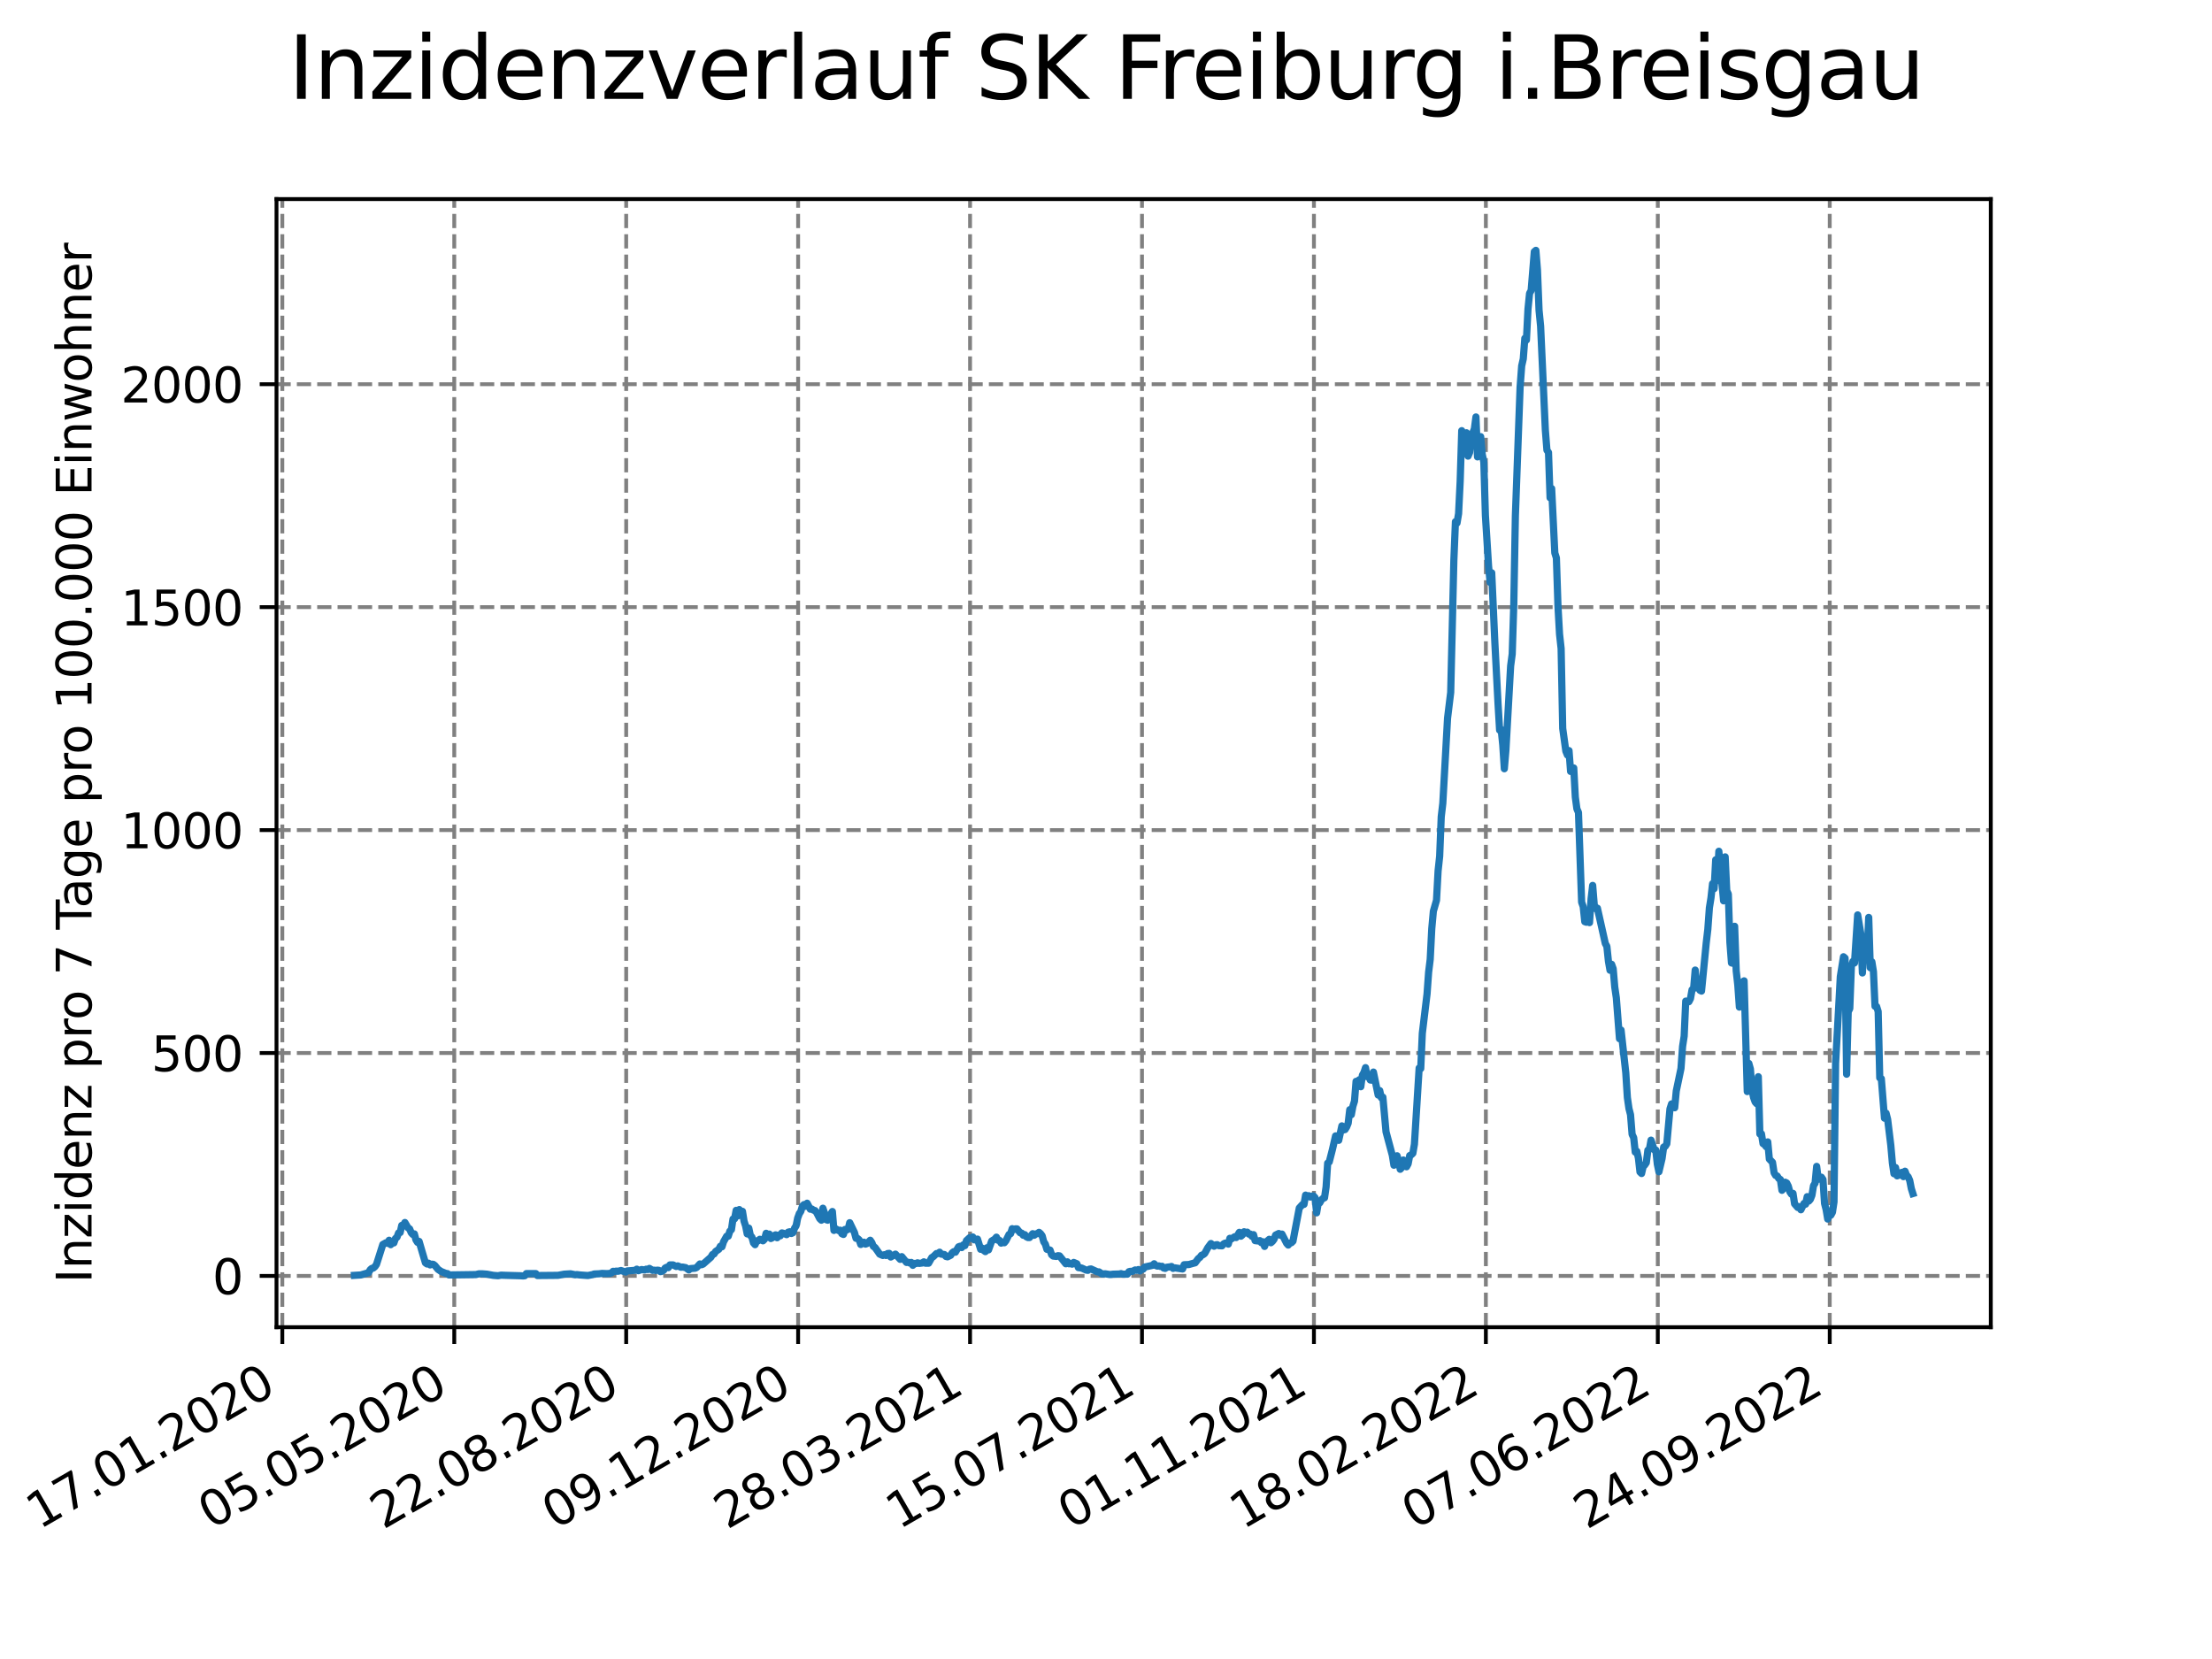 <?xml version="1.0" encoding="utf-8" standalone="no"?>
<!DOCTYPE svg PUBLIC "-//W3C//DTD SVG 1.1//EN"
  "http://www.w3.org/Graphics/SVG/1.1/DTD/svg11.dtd">
<svg xmlns:xlink="http://www.w3.org/1999/xlink" width="460.8pt" height="345.6pt" viewBox="0 0 460.8 345.6" xmlns="http://www.w3.org/2000/svg" version="1.1">
 <defs>
  <style type="text/css">*{stroke-linejoin: round; stroke-linecap: butt}</style>
 </defs>
 <g id="figure_1">
  <g id="patch_1">
   <path d="M 0 345.6 
L 460.8 345.6 
L 460.8 0 
L 0 0 
z
" style="fill: #ffffff"/>
  </g>
  <g id="axes_1">
   <g id="patch_2">
    <path d="M 57.6 276.48 
L 414.72 276.48 
L 414.72 41.472 
L 57.6 41.472 
z
" style="fill: #ffffff"/>
   </g>
   <g id="matplotlib.axis_1">
    <g id="xtick_1">
     <g id="line2d_1">
      <path d="M 58.813 276.48 
L 58.813 41.472 
" clip-path="url(#pb8d713fa5b)" style="fill: none; stroke-dasharray: 2.96,1.28; stroke-dashoffset: 0; stroke: #808080; stroke-width: 0.8"/>
     </g>
     <g id="line2d_2">
      <defs>
       <path id="mddbd0b5c8a" d="M 0 0 
L 0 3.5 
" style="stroke: #000000; stroke-width: 0.8"/>
      </defs>
      <g>
       <use xlink:href="#mddbd0b5c8a" x="58.813" y="276.48" style="stroke: #000000; stroke-width: 0.8"/>
      </g>
     </g>
     <g id="text_1">
      <!-- 17.01.2020 -->
      <g transform="translate(8.188 318.689) rotate(-30) scale(0.1 -0.1)">
       <defs>
        <path id="DejaVuSans-31" d="M 794 531 
L 1825 531 
L 1825 4091 
L 703 3866 
L 703 4441 
L 1819 4666 
L 2450 4666 
L 2450 531 
L 3481 531 
L 3481 0 
L 794 0 
L 794 531 
z
" transform="scale(0.016)"/>
        <path id="DejaVuSans-37" d="M 525 4666 
L 3525 4666 
L 3525 4397 
L 1831 0 
L 1172 0 
L 2766 4134 
L 525 4134 
L 525 4666 
z
" transform="scale(0.016)"/>
        <path id="DejaVuSans-2e" d="M 684 794 
L 1344 794 
L 1344 0 
L 684 0 
L 684 794 
z
" transform="scale(0.016)"/>
        <path id="DejaVuSans-30" d="M 2034 4250 
Q 1547 4250 1301 3770 
Q 1056 3291 1056 2328 
Q 1056 1369 1301 889 
Q 1547 409 2034 409 
Q 2525 409 2770 889 
Q 3016 1369 3016 2328 
Q 3016 3291 2770 3770 
Q 2525 4250 2034 4250 
z
M 2034 4750 
Q 2819 4750 3233 4129 
Q 3647 3509 3647 2328 
Q 3647 1150 3233 529 
Q 2819 -91 2034 -91 
Q 1250 -91 836 529 
Q 422 1150 422 2328 
Q 422 3509 836 4129 
Q 1250 4750 2034 4750 
z
" transform="scale(0.016)"/>
        <path id="DejaVuSans-32" d="M 1228 531 
L 3431 531 
L 3431 0 
L 469 0 
L 469 531 
Q 828 903 1448 1529 
Q 2069 2156 2228 2338 
Q 2531 2678 2651 2914 
Q 2772 3150 2772 3378 
Q 2772 3750 2511 3984 
Q 2250 4219 1831 4219 
Q 1534 4219 1204 4116 
Q 875 4013 500 3803 
L 500 4441 
Q 881 4594 1212 4672 
Q 1544 4750 1819 4750 
Q 2544 4750 2975 4387 
Q 3406 4025 3406 3419 
Q 3406 3131 3298 2873 
Q 3191 2616 2906 2266 
Q 2828 2175 2409 1742 
Q 1991 1309 1228 531 
z
" transform="scale(0.016)"/>
       </defs>
       <use xlink:href="#DejaVuSans-31"/>
       <use xlink:href="#DejaVuSans-37" x="63.623"/>
       <use xlink:href="#DejaVuSans-2e" x="127.246"/>
       <use xlink:href="#DejaVuSans-30" x="159.033"/>
       <use xlink:href="#DejaVuSans-31" x="222.656"/>
       <use xlink:href="#DejaVuSans-2e" x="286.279"/>
       <use xlink:href="#DejaVuSans-32" x="318.066"/>
       <use xlink:href="#DejaVuSans-30" x="381.689"/>
       <use xlink:href="#DejaVuSans-32" x="445.312"/>
       <use xlink:href="#DejaVuSans-30" x="508.936"/>
      </g>
     </g>
    </g>
    <g id="xtick_2">
     <g id="line2d_3">
      <path d="M 94.63 276.48 
L 94.63 41.472 
" clip-path="url(#pb8d713fa5b)" style="fill: none; stroke-dasharray: 2.96,1.28; stroke-dashoffset: 0; stroke: #808080; stroke-width: 0.8"/>
     </g>
     <g id="line2d_4">
      <g>
       <use xlink:href="#mddbd0b5c8a" x="94.63" y="276.48" style="stroke: #000000; stroke-width: 0.8"/>
      </g>
     </g>
     <g id="text_2">
      <!-- 05.05.2020 -->
      <g transform="translate(44.005 318.689) rotate(-30) scale(0.1 -0.1)">
       <defs>
        <path id="DejaVuSans-35" d="M 691 4666 
L 3169 4666 
L 3169 4134 
L 1269 4134 
L 1269 2991 
Q 1406 3038 1543 3061 
Q 1681 3084 1819 3084 
Q 2600 3084 3056 2656 
Q 3513 2228 3513 1497 
Q 3513 744 3044 326 
Q 2575 -91 1722 -91 
Q 1428 -91 1123 -41 
Q 819 9 494 109 
L 494 744 
Q 775 591 1075 516 
Q 1375 441 1709 441 
Q 2250 441 2565 725 
Q 2881 1009 2881 1497 
Q 2881 1984 2565 2268 
Q 2250 2553 1709 2553 
Q 1456 2553 1204 2497 
Q 953 2441 691 2322 
L 691 4666 
z
" transform="scale(0.016)"/>
       </defs>
       <use xlink:href="#DejaVuSans-30"/>
       <use xlink:href="#DejaVuSans-35" x="63.623"/>
       <use xlink:href="#DejaVuSans-2e" x="127.246"/>
       <use xlink:href="#DejaVuSans-30" x="159.033"/>
       <use xlink:href="#DejaVuSans-35" x="222.656"/>
       <use xlink:href="#DejaVuSans-2e" x="286.279"/>
       <use xlink:href="#DejaVuSans-32" x="318.066"/>
       <use xlink:href="#DejaVuSans-30" x="381.689"/>
       <use xlink:href="#DejaVuSans-32" x="445.312"/>
       <use xlink:href="#DejaVuSans-30" x="508.936"/>
      </g>
     </g>
    </g>
    <g id="xtick_3">
     <g id="line2d_5">
      <path d="M 130.447 276.48 
L 130.447 41.472 
" clip-path="url(#pb8d713fa5b)" style="fill: none; stroke-dasharray: 2.96,1.28; stroke-dashoffset: 0; stroke: #808080; stroke-width: 0.8"/>
     </g>
     <g id="line2d_6">
      <g>
       <use xlink:href="#mddbd0b5c8a" x="130.447" y="276.48" style="stroke: #000000; stroke-width: 0.8"/>
      </g>
     </g>
     <g id="text_3">
      <!-- 22.08.2020 -->
      <g transform="translate(79.822 318.689) rotate(-30) scale(0.1 -0.1)">
       <defs>
        <path id="DejaVuSans-38" d="M 2034 2216 
Q 1584 2216 1326 1975 
Q 1069 1734 1069 1313 
Q 1069 891 1326 650 
Q 1584 409 2034 409 
Q 2484 409 2743 651 
Q 3003 894 3003 1313 
Q 3003 1734 2745 1975 
Q 2488 2216 2034 2216 
z
M 1403 2484 
Q 997 2584 770 2862 
Q 544 3141 544 3541 
Q 544 4100 942 4425 
Q 1341 4750 2034 4750 
Q 2731 4750 3128 4425 
Q 3525 4100 3525 3541 
Q 3525 3141 3298 2862 
Q 3072 2584 2669 2484 
Q 3125 2378 3379 2068 
Q 3634 1759 3634 1313 
Q 3634 634 3220 271 
Q 2806 -91 2034 -91 
Q 1263 -91 848 271 
Q 434 634 434 1313 
Q 434 1759 690 2068 
Q 947 2378 1403 2484 
z
M 1172 3481 
Q 1172 3119 1398 2916 
Q 1625 2713 2034 2713 
Q 2441 2713 2670 2916 
Q 2900 3119 2900 3481 
Q 2900 3844 2670 4047 
Q 2441 4250 2034 4250 
Q 1625 4250 1398 4047 
Q 1172 3844 1172 3481 
z
" transform="scale(0.016)"/>
       </defs>
       <use xlink:href="#DejaVuSans-32"/>
       <use xlink:href="#DejaVuSans-32" x="63.623"/>
       <use xlink:href="#DejaVuSans-2e" x="127.246"/>
       <use xlink:href="#DejaVuSans-30" x="159.033"/>
       <use xlink:href="#DejaVuSans-38" x="222.656"/>
       <use xlink:href="#DejaVuSans-2e" x="286.279"/>
       <use xlink:href="#DejaVuSans-32" x="318.066"/>
       <use xlink:href="#DejaVuSans-30" x="381.689"/>
       <use xlink:href="#DejaVuSans-32" x="445.312"/>
       <use xlink:href="#DejaVuSans-30" x="508.936"/>
      </g>
     </g>
    </g>
    <g id="xtick_4">
     <g id="line2d_7">
      <path d="M 166.265 276.48 
L 166.265 41.472 
" clip-path="url(#pb8d713fa5b)" style="fill: none; stroke-dasharray: 2.96,1.28; stroke-dashoffset: 0; stroke: #808080; stroke-width: 0.8"/>
     </g>
     <g id="line2d_8">
      <g>
       <use xlink:href="#mddbd0b5c8a" x="166.265" y="276.48" style="stroke: #000000; stroke-width: 0.8"/>
      </g>
     </g>
     <g id="text_4">
      <!-- 09.12.2020 -->
      <g transform="translate(115.639 318.689) rotate(-30) scale(0.1 -0.1)">
       <defs>
        <path id="DejaVuSans-39" d="M 703 97 
L 703 672 
Q 941 559 1184 500 
Q 1428 441 1663 441 
Q 2288 441 2617 861 
Q 2947 1281 2994 2138 
Q 2813 1869 2534 1725 
Q 2256 1581 1919 1581 
Q 1219 1581 811 2004 
Q 403 2428 403 3163 
Q 403 3881 828 4315 
Q 1253 4750 1959 4750 
Q 2769 4750 3195 4129 
Q 3622 3509 3622 2328 
Q 3622 1225 3098 567 
Q 2575 -91 1691 -91 
Q 1453 -91 1209 -44 
Q 966 3 703 97 
z
M 1959 2075 
Q 2384 2075 2632 2365 
Q 2881 2656 2881 3163 
Q 2881 3666 2632 3958 
Q 2384 4250 1959 4250 
Q 1534 4250 1286 3958 
Q 1038 3666 1038 3163 
Q 1038 2656 1286 2365 
Q 1534 2075 1959 2075 
z
" transform="scale(0.016)"/>
       </defs>
       <use xlink:href="#DejaVuSans-30"/>
       <use xlink:href="#DejaVuSans-39" x="63.623"/>
       <use xlink:href="#DejaVuSans-2e" x="127.246"/>
       <use xlink:href="#DejaVuSans-31" x="159.033"/>
       <use xlink:href="#DejaVuSans-32" x="222.656"/>
       <use xlink:href="#DejaVuSans-2e" x="286.279"/>
       <use xlink:href="#DejaVuSans-32" x="318.066"/>
       <use xlink:href="#DejaVuSans-30" x="381.689"/>
       <use xlink:href="#DejaVuSans-32" x="445.312"/>
       <use xlink:href="#DejaVuSans-30" x="508.936"/>
      </g>
     </g>
    </g>
    <g id="xtick_5">
     <g id="line2d_9">
      <path d="M 202.082 276.48 
L 202.082 41.472 
" clip-path="url(#pb8d713fa5b)" style="fill: none; stroke-dasharray: 2.96,1.28; stroke-dashoffset: 0; stroke: #808080; stroke-width: 0.8"/>
     </g>
     <g id="line2d_10">
      <g>
       <use xlink:href="#mddbd0b5c8a" x="202.082" y="276.48" style="stroke: #000000; stroke-width: 0.8"/>
      </g>
     </g>
     <g id="text_5">
      <!-- 28.03.2021 -->
      <g transform="translate(151.456 318.689) rotate(-30) scale(0.1 -0.1)">
       <defs>
        <path id="DejaVuSans-33" d="M 2597 2516 
Q 3050 2419 3304 2112 
Q 3559 1806 3559 1356 
Q 3559 666 3084 287 
Q 2609 -91 1734 -91 
Q 1441 -91 1130 -33 
Q 819 25 488 141 
L 488 750 
Q 750 597 1062 519 
Q 1375 441 1716 441 
Q 2309 441 2620 675 
Q 2931 909 2931 1356 
Q 2931 1769 2642 2001 
Q 2353 2234 1838 2234 
L 1294 2234 
L 1294 2753 
L 1863 2753 
Q 2328 2753 2575 2939 
Q 2822 3125 2822 3475 
Q 2822 3834 2567 4026 
Q 2313 4219 1838 4219 
Q 1578 4219 1281 4162 
Q 984 4106 628 3988 
L 628 4550 
Q 988 4650 1302 4700 
Q 1616 4750 1894 4750 
Q 2613 4750 3031 4423 
Q 3450 4097 3450 3541 
Q 3450 3153 3228 2886 
Q 3006 2619 2597 2516 
z
" transform="scale(0.016)"/>
       </defs>
       <use xlink:href="#DejaVuSans-32"/>
       <use xlink:href="#DejaVuSans-38" x="63.623"/>
       <use xlink:href="#DejaVuSans-2e" x="127.246"/>
       <use xlink:href="#DejaVuSans-30" x="159.033"/>
       <use xlink:href="#DejaVuSans-33" x="222.656"/>
       <use xlink:href="#DejaVuSans-2e" x="286.279"/>
       <use xlink:href="#DejaVuSans-32" x="318.066"/>
       <use xlink:href="#DejaVuSans-30" x="381.689"/>
       <use xlink:href="#DejaVuSans-32" x="445.312"/>
       <use xlink:href="#DejaVuSans-31" x="508.936"/>
      </g>
     </g>
    </g>
    <g id="xtick_6">
     <g id="line2d_11">
      <path d="M 237.899 276.48 
L 237.899 41.472 
" clip-path="url(#pb8d713fa5b)" style="fill: none; stroke-dasharray: 2.96,1.28; stroke-dashoffset: 0; stroke: #808080; stroke-width: 0.8"/>
     </g>
     <g id="line2d_12">
      <g>
       <use xlink:href="#mddbd0b5c8a" x="237.899" y="276.48" style="stroke: #000000; stroke-width: 0.8"/>
      </g>
     </g>
     <g id="text_6">
      <!-- 15.07.2021 -->
      <g transform="translate(187.274 318.689) rotate(-30) scale(0.1 -0.1)">
       <use xlink:href="#DejaVuSans-31"/>
       <use xlink:href="#DejaVuSans-35" x="63.623"/>
       <use xlink:href="#DejaVuSans-2e" x="127.246"/>
       <use xlink:href="#DejaVuSans-30" x="159.033"/>
       <use xlink:href="#DejaVuSans-37" x="222.656"/>
       <use xlink:href="#DejaVuSans-2e" x="286.279"/>
       <use xlink:href="#DejaVuSans-32" x="318.066"/>
       <use xlink:href="#DejaVuSans-30" x="381.689"/>
       <use xlink:href="#DejaVuSans-32" x="445.312"/>
       <use xlink:href="#DejaVuSans-31" x="508.936"/>
      </g>
     </g>
    </g>
    <g id="xtick_7">
     <g id="line2d_13">
      <path d="M 273.716 276.48 
L 273.716 41.472 
" clip-path="url(#pb8d713fa5b)" style="fill: none; stroke-dasharray: 2.96,1.28; stroke-dashoffset: 0; stroke: #808080; stroke-width: 0.8"/>
     </g>
     <g id="line2d_14">
      <g>
       <use xlink:href="#mddbd0b5c8a" x="273.716" y="276.48" style="stroke: #000000; stroke-width: 0.8"/>
      </g>
     </g>
     <g id="text_7">
      <!-- 01.11.2021 -->
      <g transform="translate(223.091 318.689) rotate(-30) scale(0.1 -0.1)">
       <use xlink:href="#DejaVuSans-30"/>
       <use xlink:href="#DejaVuSans-31" x="63.623"/>
       <use xlink:href="#DejaVuSans-2e" x="127.246"/>
       <use xlink:href="#DejaVuSans-31" x="159.033"/>
       <use xlink:href="#DejaVuSans-31" x="222.656"/>
       <use xlink:href="#DejaVuSans-2e" x="286.279"/>
       <use xlink:href="#DejaVuSans-32" x="318.066"/>
       <use xlink:href="#DejaVuSans-30" x="381.689"/>
       <use xlink:href="#DejaVuSans-32" x="445.312"/>
       <use xlink:href="#DejaVuSans-31" x="508.936"/>
      </g>
     </g>
    </g>
    <g id="xtick_8">
     <g id="line2d_15">
      <path d="M 309.533 276.48 
L 309.533 41.472 
" clip-path="url(#pb8d713fa5b)" style="fill: none; stroke-dasharray: 2.96,1.28; stroke-dashoffset: 0; stroke: #808080; stroke-width: 0.8"/>
     </g>
     <g id="line2d_16">
      <g>
       <use xlink:href="#mddbd0b5c8a" x="309.533" y="276.48" style="stroke: #000000; stroke-width: 0.8"/>
      </g>
     </g>
     <g id="text_8">
      <!-- 18.02.2022 -->
      <g transform="translate(258.908 318.689) rotate(-30) scale(0.1 -0.1)">
       <use xlink:href="#DejaVuSans-31"/>
       <use xlink:href="#DejaVuSans-38" x="63.623"/>
       <use xlink:href="#DejaVuSans-2e" x="127.246"/>
       <use xlink:href="#DejaVuSans-30" x="159.033"/>
       <use xlink:href="#DejaVuSans-32" x="222.656"/>
       <use xlink:href="#DejaVuSans-2e" x="286.279"/>
       <use xlink:href="#DejaVuSans-32" x="318.066"/>
       <use xlink:href="#DejaVuSans-30" x="381.689"/>
       <use xlink:href="#DejaVuSans-32" x="445.312"/>
       <use xlink:href="#DejaVuSans-32" x="508.936"/>
      </g>
     </g>
    </g>
    <g id="xtick_9">
     <g id="line2d_17">
      <path d="M 345.35 276.48 
L 345.35 41.472 
" clip-path="url(#pb8d713fa5b)" style="fill: none; stroke-dasharray: 2.96,1.28; stroke-dashoffset: 0; stroke: #808080; stroke-width: 0.8"/>
     </g>
     <g id="line2d_18">
      <g>
       <use xlink:href="#mddbd0b5c8a" x="345.35" y="276.48" style="stroke: #000000; stroke-width: 0.8"/>
      </g>
     </g>
     <g id="text_9">
      <!-- 07.06.2022 -->
      <g transform="translate(294.725 318.689) rotate(-30) scale(0.1 -0.1)">
       <defs>
        <path id="DejaVuSans-36" d="M 2113 2584 
Q 1688 2584 1439 2293 
Q 1191 2003 1191 1497 
Q 1191 994 1439 701 
Q 1688 409 2113 409 
Q 2538 409 2786 701 
Q 3034 994 3034 1497 
Q 3034 2003 2786 2293 
Q 2538 2584 2113 2584 
z
M 3366 4563 
L 3366 3988 
Q 3128 4100 2886 4159 
Q 2644 4219 2406 4219 
Q 1781 4219 1451 3797 
Q 1122 3375 1075 2522 
Q 1259 2794 1537 2939 
Q 1816 3084 2150 3084 
Q 2853 3084 3261 2657 
Q 3669 2231 3669 1497 
Q 3669 778 3244 343 
Q 2819 -91 2113 -91 
Q 1303 -91 875 529 
Q 447 1150 447 2328 
Q 447 3434 972 4092 
Q 1497 4750 2381 4750 
Q 2619 4750 2861 4703 
Q 3103 4656 3366 4563 
z
" transform="scale(0.016)"/>
       </defs>
       <use xlink:href="#DejaVuSans-30"/>
       <use xlink:href="#DejaVuSans-37" x="63.623"/>
       <use xlink:href="#DejaVuSans-2e" x="127.246"/>
       <use xlink:href="#DejaVuSans-30" x="159.033"/>
       <use xlink:href="#DejaVuSans-36" x="222.656"/>
       <use xlink:href="#DejaVuSans-2e" x="286.279"/>
       <use xlink:href="#DejaVuSans-32" x="318.066"/>
       <use xlink:href="#DejaVuSans-30" x="381.689"/>
       <use xlink:href="#DejaVuSans-32" x="445.312"/>
       <use xlink:href="#DejaVuSans-32" x="508.936"/>
      </g>
     </g>
    </g>
    <g id="xtick_10">
     <g id="line2d_19">
      <path d="M 381.167 276.48 
L 381.167 41.472 
" clip-path="url(#pb8d713fa5b)" style="fill: none; stroke-dasharray: 2.96,1.28; stroke-dashoffset: 0; stroke: #808080; stroke-width: 0.8"/>
     </g>
     <g id="line2d_20">
      <g>
       <use xlink:href="#mddbd0b5c8a" x="381.167" y="276.48" style="stroke: #000000; stroke-width: 0.8"/>
      </g>
     </g>
     <g id="text_10">
      <!-- 24.09.2022 -->
      <g transform="translate(330.542 318.689) rotate(-30) scale(0.1 -0.1)">
       <defs>
        <path id="DejaVuSans-34" d="M 2419 4116 
L 825 1625 
L 2419 1625 
L 2419 4116 
z
M 2253 4666 
L 3047 4666 
L 3047 1625 
L 3713 1625 
L 3713 1100 
L 3047 1100 
L 3047 0 
L 2419 0 
L 2419 1100 
L 313 1100 
L 313 1709 
L 2253 4666 
z
" transform="scale(0.016)"/>
       </defs>
       <use xlink:href="#DejaVuSans-32"/>
       <use xlink:href="#DejaVuSans-34" x="63.623"/>
       <use xlink:href="#DejaVuSans-2e" x="127.246"/>
       <use xlink:href="#DejaVuSans-30" x="159.033"/>
       <use xlink:href="#DejaVuSans-39" x="222.656"/>
       <use xlink:href="#DejaVuSans-2e" x="286.279"/>
       <use xlink:href="#DejaVuSans-32" x="318.066"/>
       <use xlink:href="#DejaVuSans-30" x="381.689"/>
       <use xlink:href="#DejaVuSans-32" x="445.312"/>
       <use xlink:href="#DejaVuSans-32" x="508.936"/>
      </g>
     </g>
    </g>
   </g>
   <g id="matplotlib.axis_2">
    <g id="ytick_1">
     <g id="line2d_21">
      <path d="M 57.6 265.798 
L 414.72 265.798 
" clip-path="url(#pb8d713fa5b)" style="fill: none; stroke-dasharray: 2.96,1.28; stroke-dashoffset: 0; stroke: #808080; stroke-width: 0.8"/>
     </g>
     <g id="line2d_22">
      <defs>
       <path id="m89c49672a7" d="M 0 0 
L -3.5 0 
" style="stroke: #000000; stroke-width: 0.8"/>
      </defs>
      <g>
       <use xlink:href="#m89c49672a7" x="57.6" y="265.798" style="stroke: #000000; stroke-width: 0.8"/>
      </g>
     </g>
     <g id="text_11">
      <!-- 0 -->
      <g transform="translate(44.237 269.597) scale(0.1 -0.1)">
       <use xlink:href="#DejaVuSans-30"/>
      </g>
     </g>
    </g>
    <g id="ytick_2">
     <g id="line2d_23">
      <path d="M 57.6 219.358 
L 414.72 219.358 
" clip-path="url(#pb8d713fa5b)" style="fill: none; stroke-dasharray: 2.96,1.28; stroke-dashoffset: 0; stroke: #808080; stroke-width: 0.8"/>
     </g>
     <g id="line2d_24">
      <g>
       <use xlink:href="#m89c49672a7" x="57.6" y="219.358" style="stroke: #000000; stroke-width: 0.8"/>
      </g>
     </g>
     <g id="text_12">
      <!-- 500 -->
      <g transform="translate(31.512 223.157) scale(0.1 -0.1)">
       <use xlink:href="#DejaVuSans-35"/>
       <use xlink:href="#DejaVuSans-30" x="63.623"/>
       <use xlink:href="#DejaVuSans-30" x="127.246"/>
      </g>
     </g>
    </g>
    <g id="ytick_3">
     <g id="line2d_25">
      <path d="M 57.6 172.918 
L 414.72 172.918 
" clip-path="url(#pb8d713fa5b)" style="fill: none; stroke-dasharray: 2.96,1.28; stroke-dashoffset: 0; stroke: #808080; stroke-width: 0.8"/>
     </g>
     <g id="line2d_26">
      <g>
       <use xlink:href="#m89c49672a7" x="57.6" y="172.918" style="stroke: #000000; stroke-width: 0.8"/>
      </g>
     </g>
     <g id="text_13">
      <!-- 1000 -->
      <g transform="translate(25.15 176.717) scale(0.1 -0.1)">
       <use xlink:href="#DejaVuSans-31"/>
       <use xlink:href="#DejaVuSans-30" x="63.623"/>
       <use xlink:href="#DejaVuSans-30" x="127.246"/>
       <use xlink:href="#DejaVuSans-30" x="190.869"/>
      </g>
     </g>
    </g>
    <g id="ytick_4">
     <g id="line2d_27">
      <path d="M 57.6 126.479 
L 414.72 126.479 
" clip-path="url(#pb8d713fa5b)" style="fill: none; stroke-dasharray: 2.96,1.28; stroke-dashoffset: 0; stroke: #808080; stroke-width: 0.8"/>
     </g>
     <g id="line2d_28">
      <g>
       <use xlink:href="#m89c49672a7" x="57.6" y="126.479" style="stroke: #000000; stroke-width: 0.8"/>
      </g>
     </g>
     <g id="text_14">
      <!-- 1500 -->
      <g transform="translate(25.15 130.278) scale(0.1 -0.1)">
       <use xlink:href="#DejaVuSans-31"/>
       <use xlink:href="#DejaVuSans-35" x="63.623"/>
       <use xlink:href="#DejaVuSans-30" x="127.246"/>
       <use xlink:href="#DejaVuSans-30" x="190.869"/>
      </g>
     </g>
    </g>
    <g id="ytick_5">
     <g id="line2d_29">
      <path d="M 57.6 80.039 
L 414.72 80.039 
" clip-path="url(#pb8d713fa5b)" style="fill: none; stroke-dasharray: 2.96,1.28; stroke-dashoffset: 0; stroke: #808080; stroke-width: 0.8"/>
     </g>
     <g id="line2d_30">
      <g>
       <use xlink:href="#m89c49672a7" x="57.6" y="80.039" style="stroke: #000000; stroke-width: 0.8"/>
      </g>
     </g>
     <g id="text_15">
      <!-- 2000 -->
      <g transform="translate(25.15 83.838) scale(0.1 -0.1)">
       <use xlink:href="#DejaVuSans-32"/>
       <use xlink:href="#DejaVuSans-30" x="63.623"/>
       <use xlink:href="#DejaVuSans-30" x="127.246"/>
       <use xlink:href="#DejaVuSans-30" x="190.869"/>
      </g>
     </g>
    </g>
    <g id="text_16">
     <!-- Inzidenz pro 7 Tage pro 100.000 Einwohner -->
     <g transform="translate(19.07 267.301) rotate(-90) scale(0.1 -0.1)">
      <defs>
       <path id="DejaVuSans-49" d="M 628 4666 
L 1259 4666 
L 1259 0 
L 628 0 
L 628 4666 
z
" transform="scale(0.016)"/>
       <path id="DejaVuSans-6e" d="M 3513 2113 
L 3513 0 
L 2938 0 
L 2938 2094 
Q 2938 2591 2744 2837 
Q 2550 3084 2163 3084 
Q 1697 3084 1428 2787 
Q 1159 2491 1159 1978 
L 1159 0 
L 581 0 
L 581 3500 
L 1159 3500 
L 1159 2956 
Q 1366 3272 1645 3428 
Q 1925 3584 2291 3584 
Q 2894 3584 3203 3211 
Q 3513 2838 3513 2113 
z
" transform="scale(0.016)"/>
       <path id="DejaVuSans-7a" d="M 353 3500 
L 3084 3500 
L 3084 2975 
L 922 459 
L 3084 459 
L 3084 0 
L 275 0 
L 275 525 
L 2438 3041 
L 353 3041 
L 353 3500 
z
" transform="scale(0.016)"/>
       <path id="DejaVuSans-69" d="M 603 3500 
L 1178 3500 
L 1178 0 
L 603 0 
L 603 3500 
z
M 603 4863 
L 1178 4863 
L 1178 4134 
L 603 4134 
L 603 4863 
z
" transform="scale(0.016)"/>
       <path id="DejaVuSans-64" d="M 2906 2969 
L 2906 4863 
L 3481 4863 
L 3481 0 
L 2906 0 
L 2906 525 
Q 2725 213 2448 61 
Q 2172 -91 1784 -91 
Q 1150 -91 751 415 
Q 353 922 353 1747 
Q 353 2572 751 3078 
Q 1150 3584 1784 3584 
Q 2172 3584 2448 3432 
Q 2725 3281 2906 2969 
z
M 947 1747 
Q 947 1113 1208 752 
Q 1469 391 1925 391 
Q 2381 391 2643 752 
Q 2906 1113 2906 1747 
Q 2906 2381 2643 2742 
Q 2381 3103 1925 3103 
Q 1469 3103 1208 2742 
Q 947 2381 947 1747 
z
" transform="scale(0.016)"/>
       <path id="DejaVuSans-65" d="M 3597 1894 
L 3597 1613 
L 953 1613 
Q 991 1019 1311 708 
Q 1631 397 2203 397 
Q 2534 397 2845 478 
Q 3156 559 3463 722 
L 3463 178 
Q 3153 47 2828 -22 
Q 2503 -91 2169 -91 
Q 1331 -91 842 396 
Q 353 884 353 1716 
Q 353 2575 817 3079 
Q 1281 3584 2069 3584 
Q 2775 3584 3186 3129 
Q 3597 2675 3597 1894 
z
M 3022 2063 
Q 3016 2534 2758 2815 
Q 2500 3097 2075 3097 
Q 1594 3097 1305 2825 
Q 1016 2553 972 2059 
L 3022 2063 
z
" transform="scale(0.016)"/>
       <path id="DejaVuSans-20" transform="scale(0.016)"/>
       <path id="DejaVuSans-70" d="M 1159 525 
L 1159 -1331 
L 581 -1331 
L 581 3500 
L 1159 3500 
L 1159 2969 
Q 1341 3281 1617 3432 
Q 1894 3584 2278 3584 
Q 2916 3584 3314 3078 
Q 3713 2572 3713 1747 
Q 3713 922 3314 415 
Q 2916 -91 2278 -91 
Q 1894 -91 1617 61 
Q 1341 213 1159 525 
z
M 3116 1747 
Q 3116 2381 2855 2742 
Q 2594 3103 2138 3103 
Q 1681 3103 1420 2742 
Q 1159 2381 1159 1747 
Q 1159 1113 1420 752 
Q 1681 391 2138 391 
Q 2594 391 2855 752 
Q 3116 1113 3116 1747 
z
" transform="scale(0.016)"/>
       <path id="DejaVuSans-72" d="M 2631 2963 
Q 2534 3019 2420 3045 
Q 2306 3072 2169 3072 
Q 1681 3072 1420 2755 
Q 1159 2438 1159 1844 
L 1159 0 
L 581 0 
L 581 3500 
L 1159 3500 
L 1159 2956 
Q 1341 3275 1631 3429 
Q 1922 3584 2338 3584 
Q 2397 3584 2469 3576 
Q 2541 3569 2628 3553 
L 2631 2963 
z
" transform="scale(0.016)"/>
       <path id="DejaVuSans-6f" d="M 1959 3097 
Q 1497 3097 1228 2736 
Q 959 2375 959 1747 
Q 959 1119 1226 758 
Q 1494 397 1959 397 
Q 2419 397 2687 759 
Q 2956 1122 2956 1747 
Q 2956 2369 2687 2733 
Q 2419 3097 1959 3097 
z
M 1959 3584 
Q 2709 3584 3137 3096 
Q 3566 2609 3566 1747 
Q 3566 888 3137 398 
Q 2709 -91 1959 -91 
Q 1206 -91 779 398 
Q 353 888 353 1747 
Q 353 2609 779 3096 
Q 1206 3584 1959 3584 
z
" transform="scale(0.016)"/>
       <path id="DejaVuSans-54" d="M -19 4666 
L 3928 4666 
L 3928 4134 
L 2272 4134 
L 2272 0 
L 1638 0 
L 1638 4134 
L -19 4134 
L -19 4666 
z
" transform="scale(0.016)"/>
       <path id="DejaVuSans-61" d="M 2194 1759 
Q 1497 1759 1228 1600 
Q 959 1441 959 1056 
Q 959 750 1161 570 
Q 1363 391 1709 391 
Q 2188 391 2477 730 
Q 2766 1069 2766 1631 
L 2766 1759 
L 2194 1759 
z
M 3341 1997 
L 3341 0 
L 2766 0 
L 2766 531 
Q 2569 213 2275 61 
Q 1981 -91 1556 -91 
Q 1019 -91 701 211 
Q 384 513 384 1019 
Q 384 1609 779 1909 
Q 1175 2209 1959 2209 
L 2766 2209 
L 2766 2266 
Q 2766 2663 2505 2880 
Q 2244 3097 1772 3097 
Q 1472 3097 1187 3025 
Q 903 2953 641 2809 
L 641 3341 
Q 956 3463 1253 3523 
Q 1550 3584 1831 3584 
Q 2591 3584 2966 3190 
Q 3341 2797 3341 1997 
z
" transform="scale(0.016)"/>
       <path id="DejaVuSans-67" d="M 2906 1791 
Q 2906 2416 2648 2759 
Q 2391 3103 1925 3103 
Q 1463 3103 1205 2759 
Q 947 2416 947 1791 
Q 947 1169 1205 825 
Q 1463 481 1925 481 
Q 2391 481 2648 825 
Q 2906 1169 2906 1791 
z
M 3481 434 
Q 3481 -459 3084 -895 
Q 2688 -1331 1869 -1331 
Q 1566 -1331 1297 -1286 
Q 1028 -1241 775 -1147 
L 775 -588 
Q 1028 -725 1275 -790 
Q 1522 -856 1778 -856 
Q 2344 -856 2625 -561 
Q 2906 -266 2906 331 
L 2906 616 
Q 2728 306 2450 153 
Q 2172 0 1784 0 
Q 1141 0 747 490 
Q 353 981 353 1791 
Q 353 2603 747 3093 
Q 1141 3584 1784 3584 
Q 2172 3584 2450 3431 
Q 2728 3278 2906 2969 
L 2906 3500 
L 3481 3500 
L 3481 434 
z
" transform="scale(0.016)"/>
       <path id="DejaVuSans-45" d="M 628 4666 
L 3578 4666 
L 3578 4134 
L 1259 4134 
L 1259 2753 
L 3481 2753 
L 3481 2222 
L 1259 2222 
L 1259 531 
L 3634 531 
L 3634 0 
L 628 0 
L 628 4666 
z
" transform="scale(0.016)"/>
       <path id="DejaVuSans-77" d="M 269 3500 
L 844 3500 
L 1563 769 
L 2278 3500 
L 2956 3500 
L 3675 769 
L 4391 3500 
L 4966 3500 
L 4050 0 
L 3372 0 
L 2619 2869 
L 1863 0 
L 1184 0 
L 269 3500 
z
" transform="scale(0.016)"/>
       <path id="DejaVuSans-68" d="M 3513 2113 
L 3513 0 
L 2938 0 
L 2938 2094 
Q 2938 2591 2744 2837 
Q 2550 3084 2163 3084 
Q 1697 3084 1428 2787 
Q 1159 2491 1159 1978 
L 1159 0 
L 581 0 
L 581 4863 
L 1159 4863 
L 1159 2956 
Q 1366 3272 1645 3428 
Q 1925 3584 2291 3584 
Q 2894 3584 3203 3211 
Q 3513 2838 3513 2113 
z
" transform="scale(0.016)"/>
      </defs>
      <use xlink:href="#DejaVuSans-49"/>
      <use xlink:href="#DejaVuSans-6e" x="29.492"/>
      <use xlink:href="#DejaVuSans-7a" x="92.871"/>
      <use xlink:href="#DejaVuSans-69" x="145.361"/>
      <use xlink:href="#DejaVuSans-64" x="173.145"/>
      <use xlink:href="#DejaVuSans-65" x="236.621"/>
      <use xlink:href="#DejaVuSans-6e" x="298.145"/>
      <use xlink:href="#DejaVuSans-7a" x="361.523"/>
      <use xlink:href="#DejaVuSans-20" x="414.014"/>
      <use xlink:href="#DejaVuSans-70" x="445.801"/>
      <use xlink:href="#DejaVuSans-72" x="509.277"/>
      <use xlink:href="#DejaVuSans-6f" x="548.141"/>
      <use xlink:href="#DejaVuSans-20" x="609.322"/>
      <use xlink:href="#DejaVuSans-37" x="641.109"/>
      <use xlink:href="#DejaVuSans-20" x="704.732"/>
      <use xlink:href="#DejaVuSans-54" x="736.52"/>
      <use xlink:href="#DejaVuSans-61" x="781.104"/>
      <use xlink:href="#DejaVuSans-67" x="842.383"/>
      <use xlink:href="#DejaVuSans-65" x="905.859"/>
      <use xlink:href="#DejaVuSans-20" x="967.383"/>
      <use xlink:href="#DejaVuSans-70" x="999.17"/>
      <use xlink:href="#DejaVuSans-72" x="1062.646"/>
      <use xlink:href="#DejaVuSans-6f" x="1101.51"/>
      <use xlink:href="#DejaVuSans-20" x="1162.691"/>
      <use xlink:href="#DejaVuSans-31" x="1194.479"/>
      <use xlink:href="#DejaVuSans-30" x="1258.102"/>
      <use xlink:href="#DejaVuSans-30" x="1321.725"/>
      <use xlink:href="#DejaVuSans-2e" x="1385.348"/>
      <use xlink:href="#DejaVuSans-30" x="1417.135"/>
      <use xlink:href="#DejaVuSans-30" x="1480.758"/>
      <use xlink:href="#DejaVuSans-30" x="1544.381"/>
      <use xlink:href="#DejaVuSans-20" x="1608.004"/>
      <use xlink:href="#DejaVuSans-45" x="1639.791"/>
      <use xlink:href="#DejaVuSans-69" x="1702.975"/>
      <use xlink:href="#DejaVuSans-6e" x="1730.758"/>
      <use xlink:href="#DejaVuSans-77" x="1794.137"/>
      <use xlink:href="#DejaVuSans-6f" x="1875.924"/>
      <use xlink:href="#DejaVuSans-68" x="1937.105"/>
      <use xlink:href="#DejaVuSans-6e" x="2000.484"/>
      <use xlink:href="#DejaVuSans-65" x="2063.863"/>
      <use xlink:href="#DejaVuSans-72" x="2125.387"/>
     </g>
    </g>
   </g>
   <g id="line2d_31">
    <path d="M 73.833 265.677 
L 75.147 265.597 
L 76.79 265.115 
L 77.119 264.512 
L 77.447 264.231 
L 77.776 264.151 
L 78.104 263.869 
L 78.433 263.387 
L 79.747 259.25 
L 80.405 258.888 
L 80.733 259.008 
L 81.062 258.366 
L 81.39 259.29 
L 81.719 258.687 
L 82.048 258.928 
L 82.376 258.004 
L 82.705 257.723 
L 83.033 256.839 
L 83.362 256.759 
L 83.691 255.272 
L 84.019 255.272 
L 84.348 254.67 
L 85.005 255.795 
L 85.334 255.995 
L 85.662 256.799 
L 85.991 257.16 
L 86.319 257.04 
L 86.648 258.285 
L 86.977 258.808 
L 87.305 258.607 
L 88.62 263.066 
L 88.948 263.307 
L 89.277 263.146 
L 89.605 263.508 
L 89.934 263.347 
L 90.263 263.387 
L 90.591 263.628 
L 91.248 264.432 
L 91.906 264.874 
L 92.891 265.276 
L 93.22 265.316 
L 93.549 265.597 
L 99.135 265.517 
L 99.792 265.356 
L 100.449 265.356 
L 101.435 265.436 
L 102.749 265.677 
L 103.735 265.758 
L 104.392 265.637 
L 105.378 265.677 
L 108.335 265.758 
L 108.993 265.798 
L 109.321 265.758 
L 109.65 265.316 
L 111.621 265.316 
L 111.95 265.717 
L 116.222 265.677 
L 117.536 265.436 
L 118.851 265.356 
L 119.836 265.557 
L 120.165 265.517 
L 120.822 265.597 
L 122.465 265.717 
L 123.451 265.517 
L 123.78 265.396 
L 124.765 265.356 
L 125.423 265.276 
L 126.408 265.316 
L 127.066 265.276 
L 127.394 265.155 
L 127.723 264.834 
L 128.051 264.874 
L 128.38 264.793 
L 128.709 264.834 
L 129.366 264.673 
L 130.352 264.994 
L 130.68 264.753 
L 132.323 264.633 
L 132.652 264.392 
L 132.98 264.713 
L 133.638 264.472 
L 134.295 264.552 
L 134.623 264.392 
L 134.952 264.472 
L 135.281 264.231 
L 135.938 264.633 
L 136.266 264.593 
L 136.595 264.673 
L 136.923 264.593 
L 137.252 264.633 
L 137.581 264.914 
L 137.909 264.834 
L 138.238 264.633 
L 138.566 264.151 
L 138.895 263.99 
L 139.224 264.07 
L 139.552 263.508 
L 140.209 263.508 
L 140.867 263.829 
L 141.195 263.709 
L 141.852 263.99 
L 142.181 263.95 
L 142.838 264.07 
L 143.495 264.552 
L 143.824 264.271 
L 144.81 264.191 
L 145.138 264.03 
L 145.796 263.307 
L 146.124 263.468 
L 146.453 263.347 
L 148.096 261.901 
L 148.424 261.339 
L 148.753 261.218 
L 149.082 260.696 
L 149.739 260.254 
L 150.067 259.611 
L 150.396 259.732 
L 150.725 258.687 
L 151.382 257.522 
L 151.71 257.522 
L 152.039 256.478 
L 152.368 256.156 
L 152.696 253.947 
L 153.025 253.906 
L 153.353 252.139 
L 153.682 253.304 
L 154.011 251.978 
L 154.339 252.902 
L 154.668 252.34 
L 154.996 254.388 
L 155.325 255.393 
L 155.654 257.04 
L 155.982 255.835 
L 156.311 257.361 
L 156.639 257.723 
L 156.968 258.928 
L 157.297 259.29 
L 157.625 258.486 
L 157.954 258.486 
L 158.282 258.165 
L 158.611 258.245 
L 158.94 258.486 
L 159.268 258.165 
L 159.597 256.919 
L 159.925 257.241 
L 160.254 257.08 
L 160.583 258.004 
L 160.911 257.843 
L 161.24 257.402 
L 161.568 257.241 
L 161.897 257.843 
L 162.226 257.281 
L 162.554 257.442 
L 162.883 256.839 
L 163.211 256.919 
L 163.869 257.201 
L 164.197 256.678 
L 164.526 256.598 
L 164.854 256.96 
L 165.183 256.799 
L 165.511 255.875 
L 165.84 255.353 
L 166.169 253.746 
L 166.497 252.862 
L 166.826 252.34 
L 167.154 251.255 
L 167.483 250.934 
L 167.812 251.295 
L 168.14 250.652 
L 168.797 251.898 
L 169.126 251.858 
L 169.455 252.099 
L 169.783 252.179 
L 170.112 252.581 
L 170.769 253.866 
L 171.098 254.188 
L 171.426 251.697 
L 171.755 252.701 
L 172.083 254.067 
L 172.412 254.188 
L 172.741 253.906 
L 173.069 252.902 
L 173.398 252.38 
L 173.726 256.317 
L 174.055 255.955 
L 174.712 256.357 
L 175.041 256.277 
L 175.369 257 
L 175.698 257.16 
L 176.027 256.116 
L 176.355 256.236 
L 176.684 256.076 
L 177.012 254.71 
L 177.998 256.759 
L 178.327 257.964 
L 178.655 258.004 
L 178.984 258.285 
L 179.313 259.25 
L 179.97 258.767 
L 180.298 259.169 
L 180.627 259.049 
L 181.284 258.366 
L 181.613 258.848 
L 181.941 259.651 
L 182.27 259.852 
L 182.927 260.776 
L 183.256 261.258 
L 183.913 261.539 
L 184.242 261.379 
L 184.57 261.539 
L 184.899 261.138 
L 185.227 261.097 
L 185.556 261.861 
L 186.542 261.258 
L 187.528 262.343 
L 187.856 261.78 
L 188.842 262.986 
L 189.171 262.945 
L 189.499 263.106 
L 189.828 262.986 
L 190.156 263.588 
L 190.485 263.187 
L 190.814 263.227 
L 191.142 263.066 
L 191.471 263.187 
L 192.128 263.106 
L 192.457 262.865 
L 192.785 263.146 
L 193.442 263.146 
L 194.099 261.981 
L 194.428 261.78 
L 195.085 261.138 
L 195.414 261.138 
L 195.742 260.856 
L 196.071 261.258 
L 196.728 261.339 
L 197.057 261.74 
L 197.385 261.821 
L 198.043 261.499 
L 198.371 260.977 
L 198.7 260.736 
L 199.028 260.856 
L 199.686 259.732 
L 200.014 259.611 
L 200.343 259.892 
L 200.671 259.33 
L 201 259.491 
L 201.329 258.446 
L 201.986 257.843 
L 202.314 257.964 
L 202.643 257.683 
L 202.972 258.285 
L 203.3 258.285 
L 203.629 258.125 
L 204.286 260.254 
L 204.615 260.013 
L 204.943 260.495 
L 205.272 260.736 
L 205.6 259.932 
L 205.929 260.374 
L 206.586 258.526 
L 207.243 258.125 
L 207.572 257.723 
L 207.901 258.366 
L 208.229 258.406 
L 208.558 258.968 
L 208.886 258.808 
L 209.215 258.888 
L 209.544 258.486 
L 210.201 257.16 
L 210.529 257 
L 210.858 255.955 
L 211.187 256.156 
L 211.515 255.995 
L 211.844 255.995 
L 212.501 256.799 
L 212.83 256.879 
L 213.158 257.321 
L 213.487 257.201 
L 213.815 257.643 
L 214.144 257.803 
L 214.473 257.803 
L 215.13 257 
L 215.458 257.321 
L 215.787 257.04 
L 216.116 257 
L 216.444 256.719 
L 216.773 257 
L 217.101 257.442 
L 217.43 258.687 
L 217.759 259.169 
L 218.087 260.254 
L 218.744 260.415 
L 219.073 261.379 
L 219.402 261.66 
L 220.059 261.74 
L 220.387 261.58 
L 220.716 261.62 
L 222.03 263.267 
L 222.359 262.865 
L 222.687 263.267 
L 223.016 263.227 
L 223.345 263.347 
L 223.673 262.986 
L 224.33 263.267 
L 224.659 264.07 
L 225.316 264.151 
L 226.302 264.593 
L 226.631 264.633 
L 226.959 264.392 
L 227.288 264.352 
L 228.602 264.954 
L 228.931 264.954 
L 229.588 265.396 
L 230.245 265.356 
L 231.231 265.517 
L 231.888 265.436 
L 233.203 265.396 
L 233.531 265.316 
L 233.86 265.436 
L 234.846 265.436 
L 235.174 264.914 
L 235.503 264.834 
L 235.831 264.874 
L 236.489 264.552 
L 236.817 264.633 
L 237.146 264.472 
L 237.474 264.753 
L 237.803 264.472 
L 238.132 264.392 
L 238.46 263.95 
L 240.103 263.588 
L 240.432 263.267 
L 240.76 263.628 
L 241.089 263.749 
L 241.418 263.709 
L 241.746 263.829 
L 242.075 263.789 
L 242.403 264.151 
L 242.732 264.231 
L 243.061 263.99 
L 243.718 263.91 
L 244.046 263.829 
L 244.375 264.231 
L 244.704 264.111 
L 246.347 264.352 
L 246.675 263.468 
L 247.661 263.428 
L 248.647 263.146 
L 248.975 263.066 
L 249.633 262.182 
L 249.961 261.941 
L 250.29 261.499 
L 250.618 261.379 
L 250.947 261.138 
L 251.604 259.932 
L 252.261 259.049 
L 252.918 259.611 
L 253.247 259.33 
L 253.576 259.29 
L 253.904 259.491 
L 254.561 259.531 
L 254.89 259.129 
L 255.219 258.968 
L 255.547 258.968 
L 255.876 259.169 
L 256.204 257.964 
L 256.533 258.084 
L 257.19 257.643 
L 257.519 257.803 
L 258.176 256.719 
L 258.505 257.522 
L 258.833 257.241 
L 259.162 256.598 
L 259.49 256.759 
L 259.819 256.678 
L 260.148 257.08 
L 260.476 257.08 
L 260.805 257.562 
L 261.133 257.201 
L 261.462 258.446 
L 262.119 258.526 
L 262.448 258.446 
L 262.776 258.888 
L 263.105 258.687 
L 263.434 259.651 
L 263.762 258.727 
L 264.419 258.165 
L 264.748 258.888 
L 265.077 258.607 
L 265.405 258.165 
L 265.734 257.281 
L 266.391 256.96 
L 266.72 257.321 
L 267.048 257.08 
L 268.034 259.008 
L 268.363 259.37 
L 268.691 258.968 
L 269.02 258.888 
L 269.348 258.567 
L 270.663 251.657 
L 271.32 250.934 
L 271.649 250.893 
L 271.977 248.965 
L 272.306 249.246 
L 272.634 249.086 
L 272.963 249.367 
L 273.292 249.166 
L 273.62 249.126 
L 273.949 249.487 
L 274.277 252.661 
L 274.606 250.693 
L 274.935 250.572 
L 275.263 249.969 
L 275.592 249.648 
L 275.92 249.527 
L 276.249 247.278 
L 276.578 242.296 
L 276.906 242.055 
L 277.563 239.484 
L 278.221 236.632 
L 278.549 236.632 
L 278.878 237.556 
L 279.535 234.543 
L 279.863 235.386 
L 280.192 235.306 
L 280.521 234.784 
L 280.849 233.98 
L 281.178 231.168 
L 281.506 232.213 
L 281.835 230.445 
L 282.164 229.4 
L 282.492 225.263 
L 282.821 226.347 
L 283.149 224.941 
L 283.478 226.387 
L 283.807 223.977 
L 284.135 223.415 
L 284.464 222.41 
L 284.792 224.298 
L 285.121 224.017 
L 285.45 224.981 
L 285.778 225.022 
L 286.107 223.334 
L 287.093 228.115 
L 287.421 227.191 
L 287.75 228.677 
L 288.078 228.557 
L 288.736 235.788 
L 290.05 240.689 
L 290.379 242.738 
L 290.707 242.577 
L 291.036 240.77 
L 291.364 241.894 
L 291.693 243.582 
L 292.022 243.22 
L 292.35 241.653 
L 293.007 243.06 
L 293.336 242.457 
L 293.665 240.729 
L 293.993 240.569 
L 294.322 240.247 
L 294.65 238.359 
L 295.636 222.491 
L 295.965 222.611 
L 296.293 215.259 
L 297.279 207.064 
L 297.608 202.524 
L 297.936 199.873 
L 298.265 193.445 
L 298.594 189.829 
L 299.251 187.539 
L 299.579 181.433 
L 299.908 178.38 
L 300.237 170.144 
L 300.565 167.332 
L 301.551 149.616 
L 302.208 144.232 
L 302.865 116.713 
L 303.194 108.679 
L 303.523 108.96 
L 303.851 106.991 
L 304.18 100.282 
L 304.508 89.717 
L 304.837 92.328 
L 305.166 92.689 
L 305.494 90.158 
L 305.823 95.019 
L 306.151 94.256 
L 306.48 91.002 
L 307.137 89.355 
L 307.466 86.864 
L 307.794 95.18 
L 308.123 91.565 
L 308.451 90.962 
L 308.78 94.658 
L 309.109 96.265 
L 309.437 107.393 
L 310.094 117.918 
L 310.423 121.333 
L 310.752 119.325 
L 311.409 133.908 
L 312.066 146.562 
L 312.395 152.106 
L 312.723 151.946 
L 313.052 155.16 
L 313.38 160.141 
L 313.709 156.244 
L 314.695 138.728 
L 315.023 136.238 
L 315.352 125.873 
L 315.681 107.433 
L 316.666 80.637 
L 316.995 76.218 
L 317.324 74.772 
L 317.652 70.473 
L 317.981 70.835 
L 318.309 64.367 
L 318.638 61.113 
L 318.967 60.51 
L 319.624 52.435 
L 319.952 52.154 
L 320.281 56.252 
L 320.61 64.608 
L 320.938 67.942 
L 321.924 89.596 
L 322.253 93.774 
L 322.581 94.256 
L 322.91 103.697 
L 323.238 101.769 
L 323.896 115.187 
L 324.224 116.231 
L 324.553 126.234 
L 324.881 132.1 
L 325.21 135.113 
L 325.539 151.745 
L 326.196 156.485 
L 326.524 157.289 
L 326.853 156.365 
L 327.182 160.703 
L 327.51 160.462 
L 327.839 159.98 
L 328.167 166.047 
L 328.496 168.497 
L 328.825 169.26 
L 329.482 187.941 
L 329.81 188.865 
L 330.139 191.999 
L 330.468 192.119 
L 330.796 191.235 
L 331.125 192.2 
L 331.453 187.258 
L 331.782 184.446 
L 332.111 188.504 
L 332.439 189.307 
L 332.768 189.187 
L 334.411 196.538 
L 334.739 197.141 
L 335.068 200.275 
L 335.397 202.123 
L 335.725 200.877 
L 336.054 201.801 
L 336.382 205.618 
L 336.711 207.867 
L 337.368 216.384 
L 337.697 214.576 
L 338.682 223.495 
L 339.011 228.637 
L 339.34 230.927 
L 339.668 232.213 
L 339.997 236.31 
L 340.325 236.993 
L 340.654 240.006 
L 340.983 239.846 
L 341.311 241.252 
L 341.64 244.144 
L 341.968 244.466 
L 342.297 243.019 
L 342.626 242.698 
L 342.954 242.216 
L 343.283 239.605 
L 343.611 239.364 
L 343.94 237.516 
L 344.597 239.524 
L 344.926 239.564 
L 345.254 242.537 
L 345.583 244.104 
L 346.24 241.332 
L 346.569 238.962 
L 346.897 238.801 
L 347.226 238.279 
L 347.883 231.007 
L 348.212 229.963 
L 348.54 230.083 
L 348.869 230.766 
L 349.198 227.271 
L 350.183 222.571 
L 350.512 217.991 
L 350.841 215.862 
L 351.169 208.55 
L 351.498 208.55 
L 351.826 208.671 
L 352.155 208.028 
L 352.484 206.18 
L 352.812 205.939 
L 353.141 202.082 
L 353.469 205.778 
L 353.798 205.417 
L 354.127 206.301 
L 354.455 206.461 
L 355.441 196.418 
L 355.77 193.606 
L 356.098 189.106 
L 356.427 187.057 
L 356.755 184.085 
L 357.084 185.129 
L 357.413 179.103 
L 357.741 183.442 
L 358.07 177.335 
L 359.056 187.66 
L 359.384 178.5 
L 359.713 185.531 
L 360.041 186.254 
L 360.37 196.297 
L 360.699 200.596 
L 361.027 200.676 
L 361.356 192.963 
L 361.684 202.243 
L 362.013 205.176 
L 362.342 209.796 
L 362.67 206.14 
L 362.999 204.613 
L 363.327 204.332 
L 363.985 227.392 
L 364.313 221.526 
L 364.642 222.691 
L 364.97 227.03 
L 365.299 228.637 
L 365.628 229.561 
L 365.956 229.923 
L 366.285 224.298 
L 366.613 236.23 
L 366.942 236.19 
L 367.27 238.239 
L 367.599 238.44 
L 367.928 238.881 
L 368.256 237.877 
L 368.585 241.453 
L 369.242 242.136 
L 369.571 244.305 
L 369.899 244.867 
L 370.228 244.988 
L 370.556 245.51 
L 370.885 245.711 
L 371.214 247.961 
L 371.542 247.599 
L 371.871 246.273 
L 372.199 246.434 
L 372.528 247.077 
L 372.857 248.282 
L 373.185 248.764 
L 373.514 248.603 
L 373.842 250.773 
L 374.5 251.536 
L 374.828 251.375 
L 375.157 252.018 
L 375.814 250.693 
L 376.143 250.853 
L 376.471 249.286 
L 376.8 250.21 
L 377.128 249.849 
L 377.457 249.005 
L 377.786 246.997 
L 378.114 246.474 
L 378.443 242.979 
L 378.771 245.671 
L 379.1 245.189 
L 379.429 245.229 
L 379.757 245.711 
L 380.086 250.693 
L 380.414 251.978 
L 380.743 253.947 
L 381.072 253.264 
L 381.4 253.143 
L 381.729 252.541 
L 382.057 250.371 
L 382.386 221.526 
L 383.043 209.595 
L 383.372 203.448 
L 384.029 199.31 
L 384.358 199.592 
L 384.686 223.776 
L 385.015 210.76 
L 385.343 210.117 
L 385.672 201.359 
L 386.001 200.275 
L 386.329 200.596 
L 386.986 190.593 
L 387.644 194.53 
L 387.972 202.685 
L 388.301 196.82 
L 388.958 198.748 
L 389.287 191.115 
L 389.615 201.6 
L 389.944 200.355 
L 390.272 202.404 
L 390.601 209.635 
L 390.93 209.675 
L 391.258 210.72 
L 391.587 224.539 
L 391.915 224.7 
L 392.573 232.936 
L 392.901 231.891 
L 393.23 233.177 
L 393.887 238.56 
L 394.216 242.256 
L 394.544 244.506 
L 394.873 243.22 
L 395.201 244.948 
L 395.53 244.827 
L 395.858 244.425 
L 396.187 244.225 
L 396.516 245.108 
L 396.844 243.984 
L 397.173 244.827 
L 397.501 245.149 
L 397.83 245.912 
L 398.159 247.599 
L 398.487 248.644 
L 398.487 248.644 
" clip-path="url(#pb8d713fa5b)" style="fill: none; stroke: #1f77b4; stroke-width: 1.5; stroke-linecap: square"/>
   </g>
   <g id="patch_3">
    <path d="M 57.6 276.48 
L 57.6 41.472 
" style="fill: none; stroke: #000000; stroke-width: 0.8; stroke-linejoin: miter; stroke-linecap: square"/>
   </g>
   <g id="patch_4">
    <path d="M 414.72 276.48 
L 414.72 41.472 
" style="fill: none; stroke: #000000; stroke-width: 0.8; stroke-linejoin: miter; stroke-linecap: square"/>
   </g>
   <g id="patch_5">
    <path d="M 57.6 276.48 
L 414.72 276.48 
" style="fill: none; stroke: #000000; stroke-width: 0.8; stroke-linejoin: miter; stroke-linecap: square"/>
   </g>
   <g id="patch_6">
    <path d="M 57.6 41.472 
L 414.72 41.472 
" style="fill: none; stroke: #000000; stroke-width: 0.8; stroke-linejoin: miter; stroke-linecap: square"/>
   </g>
  </g>
  <g id="text_17">
   <!-- Inzidenzverlauf SK Freiburg i.Breisgau -->
   <g transform="translate(60.065 20.589) scale(0.18 -0.18)">
    <defs>
     <path id="DejaVuSans-76" d="M 191 3500 
L 800 3500 
L 1894 563 
L 2988 3500 
L 3597 3500 
L 2284 0 
L 1503 0 
L 191 3500 
z
" transform="scale(0.016)"/>
     <path id="DejaVuSans-6c" d="M 603 4863 
L 1178 4863 
L 1178 0 
L 603 0 
L 603 4863 
z
" transform="scale(0.016)"/>
     <path id="DejaVuSans-75" d="M 544 1381 
L 544 3500 
L 1119 3500 
L 1119 1403 
Q 1119 906 1312 657 
Q 1506 409 1894 409 
Q 2359 409 2629 706 
Q 2900 1003 2900 1516 
L 2900 3500 
L 3475 3500 
L 3475 0 
L 2900 0 
L 2900 538 
Q 2691 219 2414 64 
Q 2138 -91 1772 -91 
Q 1169 -91 856 284 
Q 544 659 544 1381 
z
M 1991 3584 
L 1991 3584 
z
" transform="scale(0.016)"/>
     <path id="DejaVuSans-66" d="M 2375 4863 
L 2375 4384 
L 1825 4384 
Q 1516 4384 1395 4259 
Q 1275 4134 1275 3809 
L 1275 3500 
L 2222 3500 
L 2222 3053 
L 1275 3053 
L 1275 0 
L 697 0 
L 697 3053 
L 147 3053 
L 147 3500 
L 697 3500 
L 697 3744 
Q 697 4328 969 4595 
Q 1241 4863 1831 4863 
L 2375 4863 
z
" transform="scale(0.016)"/>
     <path id="DejaVuSans-53" d="M 3425 4513 
L 3425 3897 
Q 3066 4069 2747 4153 
Q 2428 4238 2131 4238 
Q 1616 4238 1336 4038 
Q 1056 3838 1056 3469 
Q 1056 3159 1242 3001 
Q 1428 2844 1947 2747 
L 2328 2669 
Q 3034 2534 3370 2195 
Q 3706 1856 3706 1288 
Q 3706 609 3251 259 
Q 2797 -91 1919 -91 
Q 1588 -91 1214 -16 
Q 841 59 441 206 
L 441 856 
Q 825 641 1194 531 
Q 1563 422 1919 422 
Q 2459 422 2753 634 
Q 3047 847 3047 1241 
Q 3047 1584 2836 1778 
Q 2625 1972 2144 2069 
L 1759 2144 
Q 1053 2284 737 2584 
Q 422 2884 422 3419 
Q 422 4038 858 4394 
Q 1294 4750 2059 4750 
Q 2388 4750 2728 4690 
Q 3069 4631 3425 4513 
z
" transform="scale(0.016)"/>
     <path id="DejaVuSans-4b" d="M 628 4666 
L 1259 4666 
L 1259 2694 
L 3353 4666 
L 4166 4666 
L 1850 2491 
L 4331 0 
L 3500 0 
L 1259 2247 
L 1259 0 
L 628 0 
L 628 4666 
z
" transform="scale(0.016)"/>
     <path id="DejaVuSans-46" d="M 628 4666 
L 3309 4666 
L 3309 4134 
L 1259 4134 
L 1259 2759 
L 3109 2759 
L 3109 2228 
L 1259 2228 
L 1259 0 
L 628 0 
L 628 4666 
z
" transform="scale(0.016)"/>
     <path id="DejaVuSans-62" d="M 3116 1747 
Q 3116 2381 2855 2742 
Q 2594 3103 2138 3103 
Q 1681 3103 1420 2742 
Q 1159 2381 1159 1747 
Q 1159 1113 1420 752 
Q 1681 391 2138 391 
Q 2594 391 2855 752 
Q 3116 1113 3116 1747 
z
M 1159 2969 
Q 1341 3281 1617 3432 
Q 1894 3584 2278 3584 
Q 2916 3584 3314 3078 
Q 3713 2572 3713 1747 
Q 3713 922 3314 415 
Q 2916 -91 2278 -91 
Q 1894 -91 1617 61 
Q 1341 213 1159 525 
L 1159 0 
L 581 0 
L 581 4863 
L 1159 4863 
L 1159 2969 
z
" transform="scale(0.016)"/>
     <path id="DejaVuSans-42" d="M 1259 2228 
L 1259 519 
L 2272 519 
Q 2781 519 3026 730 
Q 3272 941 3272 1375 
Q 3272 1813 3026 2020 
Q 2781 2228 2272 2228 
L 1259 2228 
z
M 1259 4147 
L 1259 2741 
L 2194 2741 
Q 2656 2741 2882 2914 
Q 3109 3088 3109 3444 
Q 3109 3797 2882 3972 
Q 2656 4147 2194 4147 
L 1259 4147 
z
M 628 4666 
L 2241 4666 
Q 2963 4666 3353 4366 
Q 3744 4066 3744 3513 
Q 3744 3084 3544 2831 
Q 3344 2578 2956 2516 
Q 3422 2416 3680 2098 
Q 3938 1781 3938 1306 
Q 3938 681 3513 340 
Q 3088 0 2303 0 
L 628 0 
L 628 4666 
z
" transform="scale(0.016)"/>
     <path id="DejaVuSans-73" d="M 2834 3397 
L 2834 2853 
Q 2591 2978 2328 3040 
Q 2066 3103 1784 3103 
Q 1356 3103 1142 2972 
Q 928 2841 928 2578 
Q 928 2378 1081 2264 
Q 1234 2150 1697 2047 
L 1894 2003 
Q 2506 1872 2764 1633 
Q 3022 1394 3022 966 
Q 3022 478 2636 193 
Q 2250 -91 1575 -91 
Q 1294 -91 989 -36 
Q 684 19 347 128 
L 347 722 
Q 666 556 975 473 
Q 1284 391 1588 391 
Q 1994 391 2212 530 
Q 2431 669 2431 922 
Q 2431 1156 2273 1281 
Q 2116 1406 1581 1522 
L 1381 1569 
Q 847 1681 609 1914 
Q 372 2147 372 2553 
Q 372 3047 722 3315 
Q 1072 3584 1716 3584 
Q 2034 3584 2315 3537 
Q 2597 3491 2834 3397 
z
" transform="scale(0.016)"/>
    </defs>
    <use xlink:href="#DejaVuSans-49"/>
    <use xlink:href="#DejaVuSans-6e" x="29.492"/>
    <use xlink:href="#DejaVuSans-7a" x="92.871"/>
    <use xlink:href="#DejaVuSans-69" x="145.361"/>
    <use xlink:href="#DejaVuSans-64" x="173.145"/>
    <use xlink:href="#DejaVuSans-65" x="236.621"/>
    <use xlink:href="#DejaVuSans-6e" x="298.145"/>
    <use xlink:href="#DejaVuSans-7a" x="361.523"/>
    <use xlink:href="#DejaVuSans-76" x="414.014"/>
    <use xlink:href="#DejaVuSans-65" x="473.193"/>
    <use xlink:href="#DejaVuSans-72" x="534.717"/>
    <use xlink:href="#DejaVuSans-6c" x="575.83"/>
    <use xlink:href="#DejaVuSans-61" x="603.613"/>
    <use xlink:href="#DejaVuSans-75" x="664.893"/>
    <use xlink:href="#DejaVuSans-66" x="728.271"/>
    <use xlink:href="#DejaVuSans-20" x="763.477"/>
    <use xlink:href="#DejaVuSans-53" x="795.264"/>
    <use xlink:href="#DejaVuSans-4b" x="858.74"/>
    <use xlink:href="#DejaVuSans-20" x="924.316"/>
    <use xlink:href="#DejaVuSans-46" x="956.104"/>
    <use xlink:href="#DejaVuSans-72" x="1006.373"/>
    <use xlink:href="#DejaVuSans-65" x="1045.236"/>
    <use xlink:href="#DejaVuSans-69" x="1106.76"/>
    <use xlink:href="#DejaVuSans-62" x="1134.543"/>
    <use xlink:href="#DejaVuSans-75" x="1198.02"/>
    <use xlink:href="#DejaVuSans-72" x="1261.398"/>
    <use xlink:href="#DejaVuSans-67" x="1300.762"/>
    <use xlink:href="#DejaVuSans-20" x="1364.238"/>
    <use xlink:href="#DejaVuSans-69" x="1396.025"/>
    <use xlink:href="#DejaVuSans-2e" x="1423.809"/>
    <use xlink:href="#DejaVuSans-42" x="1455.596"/>
    <use xlink:href="#DejaVuSans-72" x="1524.199"/>
    <use xlink:href="#DejaVuSans-65" x="1563.062"/>
    <use xlink:href="#DejaVuSans-69" x="1624.586"/>
    <use xlink:href="#DejaVuSans-73" x="1652.369"/>
    <use xlink:href="#DejaVuSans-67" x="1704.469"/>
    <use xlink:href="#DejaVuSans-61" x="1767.945"/>
    <use xlink:href="#DejaVuSans-75" x="1829.225"/>
   </g>
  </g>
 </g>
 <defs>
  <clipPath id="pb8d713fa5b">
   <rect x="57.6" y="41.472" width="357.12" height="235.008"/>
  </clipPath>
 </defs>
</svg>
